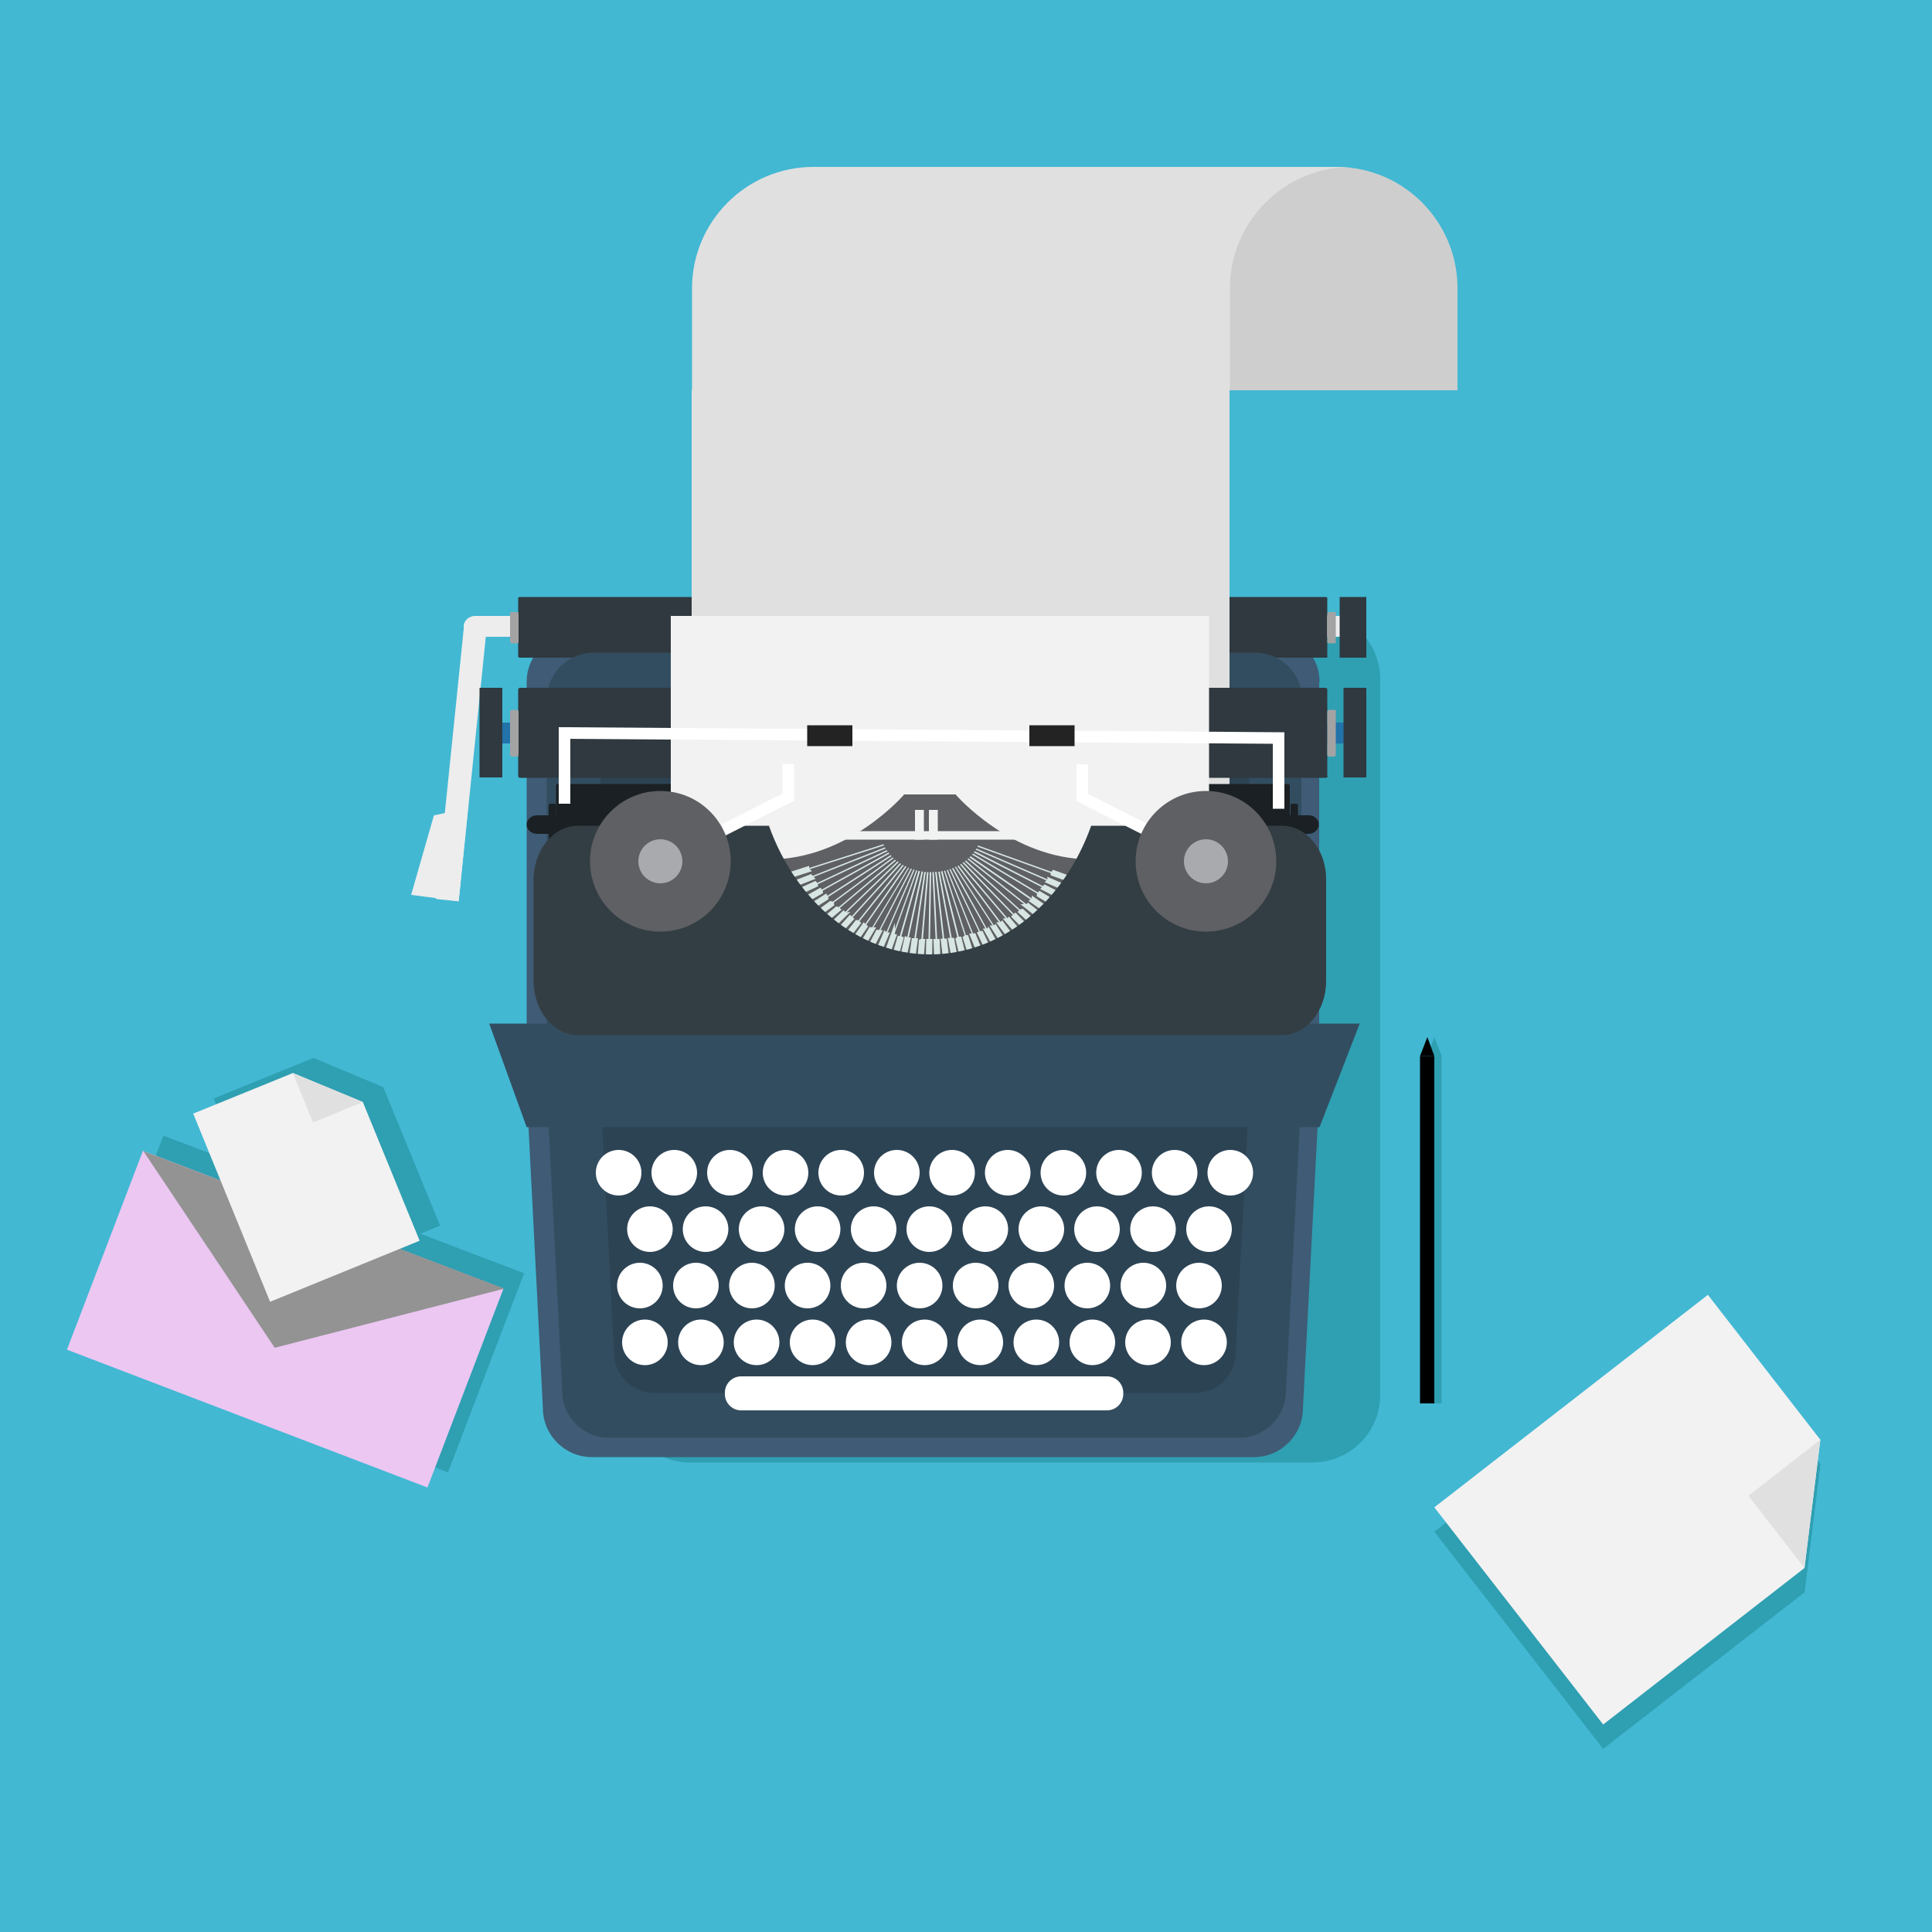 <?xml version="1.0" encoding="utf-8"?>
<!-- Generator: Adobe Illustrator 21.0.0, SVG Export Plug-In . SVG Version: 6.00 Build 0)  -->
<svg version="1.1" id="Layer_1" xmlns="http://www.w3.org/2000/svg" xmlns:xlink="http://www.w3.org/1999/xlink" x="0px" y="0px"
	 viewBox="0 0 500 500" style="enable-background:new 0 0 500 500;" xml:space="preserve">
<style type="text/css">
	.st0{fill:#42B8D3;}
	.st1{fill:#2F9FB2;}
	.st2{fill:#CECECE;}
	.st3{fill:#3F5B75;}
	.st4{fill:#EDEDED;}
	.st5{fill:#2F393F;}
	.st6{fill:#A3A3A3;}
	.st7{fill:#334D60;}
	.st8{fill:#60B29E;}
	.st9{fill:#2C4354;}
	.st10{fill:#E0E0E0;}
	.st11{fill:#2273AA;}
	.st12{fill:#1A2023;}
	.st13{fill:#FFFFFF;}
	.st14{fill:#F2F2F2;}
	.st15{fill:#5E6063;}
	.st16{fill:#D8E6E3;}
	.st17{fill:none;stroke:#D8E6E3;stroke-width:1.2;stroke-miterlimit:22.926;}
	.st18{fill:#F1F2F2;}
	.st19{fill:#333E44;}
	.st20{fill:none;stroke:#FFFFFF;stroke-width:3;stroke-miterlimit:10;}
	.st21{fill:#A8AAAD;}
	.st22{fill:#232323;}
	.st23{fill:#EBC7F2;}
	.st24{fill:#939393;}
</style>
<rect class="st0" width="500" height="500"/>
<rect x="29.3" y="310" transform="matrix(0.934 0.357 -0.357 0.934 125.605 -6.077)" class="st1" width="99.9" height="55.1"/>
<polygon class="st1" points="76.5,344.9 42.4,294 135.8,329.6 "/>
<polygon class="st1" points="113.9,317.2 75.3,333 55.3,284.3 81.1,273.8 99.2,281.4 "/>
<polygon class="st1" points="99.2,281.4 81.1,273.8 86.4,286.6 "/>
<polygon class="st1" points="414.9,452.6 371.2,396.4 442,341.4 471.1,378.9 467,412.1 "/>
<polygon class="st1" points="467,412.1 471.1,378.9 452.5,393.4 "/>
<path class="st1" d="M339.6,378.5H178.7c-9.7,0-17.6-7.9-17.6-17.6V175.8c0-9.7,7.9-17.6,17.6-17.6h160.9c9.7,0,17.6,7.9,17.6,17.6
	V361C357.2,370.7,349.3,378.5,339.6,378.5z"/>
<g>
	<path class="st2" d="M345.9,43.2h-75.4v57.8h106.7V74.6C377.2,57.3,363.2,43.2,345.9,43.2z"/>
	<path class="st3" d="M341.5,176.5c0-7-5.7-12.7-12.7-12.7H149c-7,0-12.7,5.7-12.7,12.7v105.9l4.2,82c0,7,5.7,12.7,12.7,12.7h171.3
		c7,0,12.7-5.7,12.7-12.7l4.2-80.6V176.5z"/>
	<g>
		<g>
			<path class="st4" d="M351.8,162.1c0,1.5-1.4,2.7-3,2.7H123c-1.7,0-3-1.2-3-2.7c0-1.5,1.4-2.7,3-2.7h225.8
				C350.5,159.4,351.8,160.6,351.8,162.1z"/>
			<g>
				
					<rect x="83.8" y="194.7" transform="matrix(0.102 -0.995 0.995 0.102 -89.434 296.182)" class="st4" width="71" height="5.9"/>
				<polygon class="st4" points="118.7,233.2 106.4,231.6 112.3,211 121.1,209.2 				"/>
			</g>
		</g>
		<g>
			<path class="st5" d="M343.6,169.9c0,0.2-0.2,0.3-0.5,0.3H134.6c-0.3,0-0.5-0.1-0.5-0.3v-15.1c0-0.2,0.2-0.3,0.5-0.3h208.4
				c0.3,0,0.5,0.1,0.5,0.3V169.9z"/>
			<path class="st6" d="M345.8,158.7c0-0.2-0.2-0.3-0.5-0.3H344c-0.3,0-0.5,0.1-0.5,0.3v7.5c0,0.2,0.2,0.3,0.5,0.3h1.2
				c0.3,0,0.5-0.1,0.5-0.3V158.7z"/>
			<path class="st6" d="M134.2,158.7c0-0.2-0.2-0.3-0.5-0.3h-1.2c-0.3,0-0.5,0.1-0.5,0.3v7.5c0,0.2,0.2,0.3,0.5,0.3h1.2
				c0.3,0,0.5-0.1,0.5-0.3V158.7z"/>
		</g>
		<rect x="346.7" y="154.5" class="st5" width="6.9" height="15.7"/>
	</g>
	<path class="st7" d="M337,181c0-6.7-5.5-12.1-12.1-12.1H153.6c-6.7,0-12.1,5.5-12.1,12.1v100.9l4,78.1c0,6.7,5.5,12.1,12.1,12.1
		h163.1c6.7,0,12.1-5.5,12.1-12.1l4-76.8V181z"/>
	<path class="st8" d="M341.2,280.9"/>
	<path class="st9" d="M323.2,196.4c0-5.7-4.7-10.4-10.4-10.4h-147c-5.7,0-10.4,4.7-10.4,10.4V283l3.5,67.1c0,5.7,4.7,10.4,10.4,10.4
		h140.1c5.7,0,10.4-4.7,10.4-10.4l3.5-65.9V196.4z"/>
	<path class="st10" d="M318.2,43.2v180.4H179V100.9h0.1V74.6c0-17.3,14.1-31.4,31.4-31.4H318.2z"/>
	<g>
		<path class="st11" d="M351.8,189.7c0,1.5-1.3,2.7-2.9,2.7H128.8c-1.6,0-2.9-1.2-2.9-2.7c0-1.5,1.3-2.7,2.9-2.7h220.1
			C350.5,187,351.8,188.2,351.8,189.7z"/>
		<g>
			<path class="st5" d="M343.6,200.8c0,0.3-0.2,0.5-0.5,0.5H134.6c-0.3,0-0.5-0.2-0.5-0.5v-22.3c0-0.3,0.2-0.5,0.5-0.5h208.4
				c0.3,0,0.5,0.2,0.5,0.5V200.8z"/>
			<path class="st6" d="M345.8,184.2c0-0.3-0.2-0.5-0.5-0.5H344c-0.3,0-0.5,0.2-0.5,0.5v11.1c0,0.3,0.2,0.5,0.5,0.5h1.2
				c0.3,0,0.5-0.2,0.5-0.5V184.2z"/>
			<path class="st6" d="M134.2,184.2c0-0.3-0.2-0.5-0.5-0.5h-1.2c-0.3,0-0.5,0.2-0.5,0.5v11.1c0,0.3,0.2,0.5,0.5,0.5h1.2
				c0.3,0,0.5-0.2,0.5-0.5V184.2z"/>
		</g>
	</g>
	<g>
		<g>
			<path class="st12" d="M341.3,213.4c0,1.3-1.2,2.4-2.7,2.4H139c-1.5,0-2.7-1.1-2.7-2.4c0-1.3,1.2-2.4,2.7-2.4h199.7
				C340.2,211,341.3,212.1,341.3,213.4z"/>
		</g>
		<g>
			<g>
				<path class="st12" d="M333.9,223.5c0,0.2-0.2,0.4-0.4,0.4H144.3c-0.2,0-0.4-0.2-0.4-0.4v-20.2c0-0.2,0.2-0.4,0.4-0.4h189.1
					c0.2,0,0.4,0.2,0.4,0.4V223.5z"/>
			</g>
			<path class="st12" d="M335.9,208.4c0-0.2-0.2-0.4-0.4-0.4h-1.1c-0.2,0-0.4,0.2-0.4,0.4v10.1c0,0.2,0.2,0.4,0.4,0.4h1.1
				c0.2,0,0.4-0.2,0.4-0.4V208.4z"/>
			<path class="st12" d="M143.9,208.4c0-0.2-0.2-0.4-0.4-0.4h-1.1c-0.2,0-0.4,0.2-0.4,0.4v10.1c0,0.2,0.2,0.4,0.4,0.4h1.1
				c0.2,0,0.4-0.2,0.4-0.4V208.4z"/>
		</g>
	</g>
	<g>
		<g>
			<circle class="st13" cx="310.3" cy="332.7" r="5.9"/>
			<circle class="st13" cx="295.9" cy="332.7" r="5.9"/>
			<circle class="st13" cx="281.4" cy="332.7" r="5.9"/>
			<circle class="st13" cx="266.9" cy="332.7" r="5.9"/>
			<circle class="st13" cx="252.5" cy="332.7" r="5.9"/>
			<circle class="st13" cx="238" cy="332.7" r="5.9"/>
			<circle class="st13" cx="223.5" cy="332.7" r="5.9"/>
			<circle class="st13" cx="209" cy="332.7" r="5.9"/>
			<circle class="st13" cx="194.6" cy="332.7" r="5.9"/>
			<circle class="st13" cx="180.1" cy="332.7" r="5.9"/>
			<circle class="st13" cx="165.6" cy="332.7" r="5.9"/>
		</g>
		<g>
			<circle class="st13" cx="318.4" cy="303.5" r="5.9"/>
			<circle class="st13" cx="304" cy="303.5" r="5.9"/>
			<circle class="st13" cx="289.6" cy="303.5" r="5.9"/>
			<circle class="st13" cx="275.2" cy="303.5" r="5.9"/>
			<circle class="st13" cx="260.8" cy="303.5" r="5.9"/>
			<circle class="st13" cx="246.4" cy="303.5" r="5.9"/>
			<circle class="st13" cx="232.1" cy="303.5" r="5.9"/>
			<circle class="st13" cx="217.7" cy="303.5" r="5.9"/>
			<circle class="st13" cx="203.3" cy="303.5" r="5.9"/>
			<circle class="st13" cx="188.9" cy="303.5" r="5.9"/>
			<circle class="st13" cx="174.5" cy="303.5" r="5.9"/>
			<circle class="st13" cx="160.1" cy="303.5" r="5.9"/>
		</g>
		<g>
			<circle class="st13" cx="311.6" cy="347.4" r="5.9"/>
			<circle class="st13" cx="297.1" cy="347.4" r="5.9"/>
			<circle class="st13" cx="282.7" cy="347.4" r="5.9"/>
			<circle class="st13" cx="268.2" cy="347.4" r="5.9"/>
			<circle class="st13" cx="253.7" cy="347.4" r="5.9"/>
			<circle class="st13" cx="239.3" cy="347.4" r="5.9"/>
			<circle class="st13" cx="224.8" cy="347.4" r="5.9"/>
			<circle class="st13" cx="210.3" cy="347.4" r="5.9"/>
			<circle class="st13" cx="195.8" cy="347.4" r="5.9"/>
			<circle class="st13" cx="181.4" cy="347.4" r="5.9"/>
			<circle class="st13" cx="166.9" cy="347.4" r="5.9"/>
		</g>
		<g>
			<circle class="st13" cx="312.9" cy="318.1" r="5.9"/>
			<circle class="st13" cx="298.4" cy="318.1" r="5.9"/>
			<circle class="st13" cx="283.9" cy="318.1" r="5.9"/>
			<circle class="st13" cx="269.5" cy="318.1" r="5.9"/>
			<circle class="st13" cx="255" cy="318.1" r="5.9"/>
			<circle class="st13" cx="240.5" cy="318.1" r="5.9"/>
			<circle class="st13" cx="226.1" cy="318.1" r="5.9"/>
			<circle class="st13" cx="211.6" cy="318.1" r="5.9"/>
			<circle class="st13" cx="197.1" cy="318.1" r="5.9"/>
			<circle class="st13" cx="182.6" cy="318.1" r="5.9"/>
			<circle class="st13" cx="168.2" cy="318.1" r="5.9"/>
		</g>
		<path class="st13" d="M290.7,360.4c0-2.3-1.9-4.2-4.2-4.2h-94.7c-2.3,0-4.2,1.9-4.2,4.2v0.4c0,2.3,1.9,4.2,4.2,4.2h94.7
			c2.3,0,4.2-1.9,4.2-4.2V360.4z"/>
	</g>
	<polygon class="st7" points="126.6,264.9 136.3,291.7 341.5,291.7 351.9,264.9 	"/>
	<rect x="173.6" y="159.4" class="st14" width="139.3" height="64.1"/>
	<path class="st15" d="M247.3,205.6h-6.7H234c0,0-14.3,16.8-34.8,16.8l9.5,22.6l32,11.7l32-11.7l9.5-22.6
		C261.7,222.4,247.3,205.6,247.3,205.6z"/>
	<g>
		<g>
			<path class="st16" d="M229.2,219.6l-24.6,9.7c-0.1-0.1-0.1-0.2-0.2-0.3l24.6-9.7C229.1,219.4,229.2,219.5,229.2,219.6z"/>
			<path class="st16" d="M229.7,220.3L206,231.5c-0.1-0.1-0.1-0.2-0.2-0.3l23.7-11.2C229.6,220.1,229.6,220.2,229.7,220.3z"/>
			<path class="st16" d="M230.2,220.9l-22.7,12.6c-0.1-0.1-0.1-0.2-0.2-0.3l22.7-12.6C230,220.8,230.1,220.9,230.2,220.9z"/>
			<path class="st16" d="M230.7,221.6l-21.6,13.9c-0.1-0.1-0.2-0.2-0.2-0.3l21.6-13.9C230.6,221.4,230.7,221.5,230.7,221.6z"/>
			<path class="st16" d="M231.3,222.1l-20.4,15.1c-0.1-0.1-0.2-0.2-0.3-0.2l20.4-15.1C231.1,222,231.2,222.1,231.3,222.1z"/>
			<path class="st16" d="M231.9,222.7l-19.2,16.2c-0.1-0.1-0.2-0.2-0.3-0.2l19.2-16.2C231.7,222.5,231.8,222.6,231.9,222.7z"/>
			<path class="st16" d="M232.6,223.1l-17.9,17.3c-0.1-0.1-0.2-0.1-0.3-0.2l17.9-17.3C232.4,223,232.5,223.1,232.6,223.1z"/>
			<path class="st16" d="M233.2,223.6l-16.5,18.2c-0.1-0.1-0.2-0.1-0.3-0.2l16.5-18.2C233,223.5,233.1,223.5,233.2,223.6z"/>
			<path class="st16" d="M233.9,224l-15.1,19c-0.1-0.1-0.2-0.1-0.3-0.2l15.1-19C233.7,223.9,233.8,223.9,233.9,224z"/>
			<path class="st16" d="M234.6,224.3l-13.7,19.8c-0.1-0.1-0.2-0.1-0.3-0.2l13.7-19.8C234.4,224.2,234.5,224.3,234.6,224.3z"/>
			<path class="st16" d="M235.3,224.6L223,245.1c-0.1,0-0.2-0.1-0.3-0.1l12.3-20.4C235.1,224.5,235.2,224.6,235.3,224.6z"/>
			<path class="st16" d="M236,224.9l-10.8,21c-0.1,0-0.2-0.1-0.3-0.1l10.8-21C235.8,224.8,235.9,224.8,236,224.9z"/>
			<path class="st16" d="M236.7,225.1l-9.3,21.5c-0.1,0-0.2-0.1-0.3-0.1l9.3-21.5C236.5,225,236.6,225.1,236.7,225.1z"/>
			<path class="st16" d="M237.4,225.3l-7.9,21.9c-0.1,0-0.2-0.1-0.3-0.1l7.9-21.9C237.2,225.2,237.3,225.3,237.4,225.3z"/>
			<path class="st16" d="M238.1,225.5l-6.4,22.3c-0.1,0-0.2,0-0.4-0.1l6.4-22.3C237.9,225.4,238,225.4,238.1,225.5z"/>
			<path class="st16" d="M238.9,225.6l-4.9,22.5c-0.1,0-0.2,0-0.4-0.1l4.9-22.5C238.6,225.5,238.7,225.6,238.9,225.6z"/>
			<path class="st16" d="M239.6,225.7l-3.4,22.7c-0.1,0-0.2,0-0.4,0l3.4-22.7C239.3,225.6,239.5,225.6,239.6,225.7z"/>
			<path class="st16" d="M240.3,225.7l-1.9,22.8c-0.1,0-0.2,0-0.4,0l1.9-22.8C240.1,225.7,240.2,225.7,240.3,225.7z"/>
			<path class="st16" d="M241,225.7l-0.4,22.9c-0.1,0-0.2,0-0.4,0l0.4-22.9C240.8,225.7,240.9,225.7,241,225.7L241,225.7z"/>
			<path class="st16" d="M241.7,225.7l1.1,22.9c-0.1,0-0.2,0-0.4,0l-1.1-22.9C241.5,225.7,241.6,225.7,241.7,225.7z"/>
			<path class="st16" d="M242.4,225.6l2.6,22.8c-0.1,0-0.2,0-0.4,0l-2.6-22.8C242.2,225.7,242.3,225.7,242.4,225.6z"/>
			<path class="st16" d="M243.2,225.6l4.1,22.6c-0.1,0-0.2,0-0.4,0l-4.1-22.6C242.9,225.6,243,225.6,243.2,225.6z"/>
			<path class="st16" d="M243.9,225.4l5.6,22.4c-0.1,0-0.2,0-0.4,0.1l-5.6-22.4C243.6,225.5,243.8,225.5,243.9,225.4z"/>
			<path class="st16" d="M244.6,225.3l7.1,22.1c-0.1,0-0.2,0.1-0.3,0.1l-7.1-22.1C244.4,225.3,244.5,225.3,244.6,225.3z"/>
			<path class="st16" d="M245.3,225.1l8.6,21.7c-0.1,0-0.2,0.1-0.3,0.1l-8.6-21.7C245.1,225.2,245.2,225.1,245.3,225.1z"/>
			<path class="st16" d="M246,224.9l10.1,21.3c-0.1,0-0.2,0.1-0.3,0.1L245.7,225C245.8,224.9,245.9,224.9,246,224.9z"/>
			<path class="st16" d="M246.7,224.6l11.5,20.8c-0.1,0-0.2,0.1-0.3,0.1l-11.5-20.7C246.5,224.7,246.6,224.6,246.7,224.6z"/>
			<path class="st16" d="M247.4,224.3l13,20.1c-0.1,0.1-0.2,0.1-0.3,0.1l-13-20.1C247.2,224.4,247.3,224.3,247.4,224.3z"/>
			<path class="st16" d="M248.1,224l14.4,19.4c-0.1,0.1-0.2,0.1-0.3,0.2l-14.4-19.4C247.9,224.1,248,224,248.1,224z"/>
			<path class="st16" d="M248.8,223.6l15.8,18.6c-0.1,0.1-0.2,0.1-0.3,0.2l-15.8-18.6C248.5,223.7,248.6,223.6,248.8,223.6z"/>
			<path class="st16" d="M249.4,223.1l17.2,17.8c-0.1,0.1-0.2,0.1-0.3,0.2l-17.2-17.8C249.2,223.3,249.3,223.2,249.4,223.1z"/>
			<path class="st16" d="M250,222.7l18.5,16.8c-0.1,0.1-0.2,0.1-0.3,0.2l-18.5-16.8C249.8,222.8,249.9,222.7,250,222.7z"/>
			<path class="st16" d="M250.6,222.1l19.8,15.7c-0.1,0.1-0.2,0.2-0.3,0.2l-19.8-15.7C250.5,222.3,250.6,222.2,250.6,222.1z"/>
			<path class="st16" d="M251.2,221.6l21,14.5c-0.1,0.1-0.2,0.2-0.3,0.3l-21-14.5C251.1,221.7,251.1,221.6,251.2,221.6z"/>
			<path class="st16" d="M251.8,220.9l22.2,13.3c-0.1,0.1-0.2,0.2-0.2,0.3l-22.2-13.3C251.6,221.1,251.7,221,251.8,220.9z"/>
			<path class="st16" d="M252.3,220.3l23.2,11.9c-0.1,0.1-0.1,0.2-0.2,0.3L252,220.6C252.1,220.5,252.2,220.4,252.3,220.3z"/>
			<path class="st16" d="M252.7,219.6l24.2,10.5c-0.1,0.1-0.1,0.2-0.2,0.3l-24.2-10.5C252.6,219.8,252.6,219.7,252.7,219.6z"/>
			<path class="st16" d="M253.1,218.8l25,9c-0.1,0.1-0.1,0.2-0.2,0.3l-25-9C253,219.1,253.1,219,253.1,218.8z"/>
			<path class="st16" d="M228.8,218.8l-25.4,8.1c-0.1-0.1-0.1-0.2-0.2-0.3l25.4-8.1C228.7,218.6,228.8,218.7,228.8,218.8z"/>
		</g>
		<g>
			<path class="st16" d="M274.7,232.2v-0.4l0.8,0.4c-0.1,0.1-0.1,0.2-0.2,0.3L274.7,232.2L274.7,232.2z M274.7,229.5v-0.4l2.2,0.9
				c-0.1,0.1-0.1,0.2-0.2,0.3L274.7,229.5L274.7,229.5z M274.7,227v-0.4l3.4,1.2c-0.1,0.1-0.1,0.2-0.2,0.3L274.7,227z M274.7,226.6
				v0.4l-2.2-0.8c0-0.1,0.1-0.1,0.1-0.2l0.1-0.2L274.7,226.6L274.7,226.6z M274.7,229.1v0.4l-2.6-1.1V228L274.7,229.1L274.7,229.1z
				 M274.7,231.8v0.4l-2.6-1.4v-0.4L274.7,231.8L274.7,231.8z M272.1,236.3V236l0.2,0.1L272.1,236.3L272.1,236.3z M272.1,233.5v-0.4
				l1.9,1.1c-0.1,0.1-0.2,0.2-0.2,0.3L272.1,233.5z M272.1,228v0.4l-0.6-0.3c0.1-0.1,0.1-0.2,0.2-0.3L272.1,228L272.1,228z
				 M272.1,230.5v0.4l-1.9-1c0.1-0.1,0.1-0.2,0.2-0.3L272.1,230.5L272.1,230.5z M272.1,233.1v0.4l-2.4-1.5v-0.4L272.1,233.1
				L272.1,233.1z M272.1,236v0.3l-0.1,0.1l-2.3-1.6v-0.4L272.1,236L272.1,236z M269.6,237.7v-0.5l0.8,0.6c-0.1,0.1-0.2,0.2-0.3,0.2
				L269.6,237.7z M269.6,231.7v0.4l-0.8-0.5c0.1-0.1,0.2-0.2,0.2-0.3L269.6,231.7L269.6,231.7z M269.6,234.3v0.4l-1.7-1.2v-0.4
				L269.6,234.3L269.6,234.3z M269.6,237.2v0.5l-1.7-1.3v-0.5L269.6,237.2L269.6,237.2z M268,239.4v-0.5l0.6,0.5
				c-0.1,0.1-0.2,0.1-0.3,0.2L268,239.4z M268,233.2v0.4l-0.6-0.4c0.1-0.1,0.2-0.2,0.3-0.3L268,233.2L268,233.2z M268,235.9v0.5
				l-1.8-1.4v-0.5L268,235.9L268,235.9z M268,238.9v0.5l-1.8-1.6v-0.5L268,238.9L268,238.9z M266.2,241v-0.5l0.4,0.4
				C266.5,241,266.4,241,266.2,241L266.2,241z M266.2,234.5v0.5l-0.4-0.3c0.1-0.1,0.2-0.2,0.3-0.2L266.2,234.5L266.2,234.5z
				 M266.2,237.3v0.5l-1.8-1.7v-0.3l0.1-0.1L266.2,237.3L266.2,237.3z M266.2,240.5v0.5l-1.8-1.9v-0.5L266.2,240.5L266.2,240.5z
				 M264.4,242.3V242l0.2,0.2L264.4,242.3z M264.4,235.9v0.3l-0.2-0.2L264.4,235.9L264.4,235.9z M264.4,238.6v0.5l-0.8-0.9v-0.5
				L264.4,238.6L264.4,238.6z M264.4,242v0.3l-0.1,0.1l-0.7-0.8V241L264.4,242z M263.6,237.7v0.5l-1-1c0.1-0.1,0.2-0.1,0.3-0.2
				L263.6,237.7L263.6,237.7z M263.6,241v0.5l-1.9-2.2v-0.5L263.6,241L263.6,241z M261.6,242.8v-0.6l0.8,1.1
				c-0.1,0.1-0.2,0.1-0.3,0.2L261.6,242.8z M261.6,238.8v0.5l-0.8-1c0.1-0.1,0.2-0.1,0.3-0.2L261.6,238.8L261.6,238.8z M261.6,242.2
				v0.6l-1.9-2.6v-0.6L261.6,242.2L261.6,242.2z M259.7,244v-0.7l0.7,1c-0.1,0.1-0.2,0.1-0.3,0.1L259.7,244z M259.7,239.6v0.6
				l-0.7-0.9c0.1-0.1,0.2-0.1,0.3-0.2L259.7,239.6L259.7,239.6z M259.7,243.4v0.7l-2-3.1v-0.7L259.7,243.4L259.7,243.4z
				 M257.7,245.2v-0.7l0.5,0.9c-0.1,0-0.2,0.1-0.3,0.1L257.7,245.2z M257.7,240.3v0.7l-0.5-0.8c0.1,0,0.2-0.1,0.3-0.1L257.7,240.3
				L257.7,240.3z M257.7,244.4l-2-3.6v0.7l2,3.6V244.4L257.7,244.4z M255.7,246.3v-0.8l0.3,0.7C256,246.2,255.8,246.2,255.7,246.3
				L255.7,246.3z M255.7,240.8v0.7l-0.3-0.6C255.5,240.9,255.6,240.9,255.7,240.8L255.7,240.8L255.7,240.8z M255.7,245.4l-1.9-3.9
				l-0.2,0.1v0.4l2,4.3V245.4L255.7,245.4z M253.7,246.9v-0.5l0.2,0.4L253.7,246.9z M253.7,241.6v0.4l-0.2-0.4
				C253.6,241.6,253.7,241.6,253.7,241.6L253.7,241.6z M253.7,246.4v0.5l-0.2,0l-1.9-4.7v0c0.1,0,0.2-0.1,0.3-0.1L253.7,246.4
				L253.7,246.4z M251.7,247.4L251.7,247.4L251.7,247.4L251.7,247.4z M251.7,242.2L251.7,242.2L251.7,242.2L251.7,242.2L251.7,242.2
				z M251.7,247.4L251.7,247.4c-0.1,0.1-0.2,0.1-0.3,0.1l-1.5-4.8c0.1,0,0.2-0.1,0.3-0.1L251.7,247.4L251.7,247.4z M229.3,247.2
				v-0.3l1.6-4.5c0.1,0,0.2,0.1,0.3,0.1l-1.7,4.8L229.3,247.2L229.3,247.2z M229.3,242.2v-0.2l0.1,0L229.3,242.2L229.3,242.2z
				 M233.2,242.9l-1.4,4.9c-0.1,0-0.2,0-0.4-0.1l1.4-4.9C232.9,242.8,233,242.8,233.2,242.9L233.2,242.9z M235,243.2l-1.1,4.9
				c-0.1,0-0.2,0-0.4-0.1l1.1-4.9C234.8,243.2,234.9,243.2,235,243.2L235,243.2z M236.9,243.4l-0.7,5c-0.1,0-0.2,0-0.4,0l0.7-5
				C236.7,243.4,236.8,243.4,236.9,243.4L236.9,243.4z M238.8,243.6l-0.4,5c-0.1,0-0.2,0-0.4,0l0.4-5
				C238.6,243.5,238.7,243.6,238.8,243.6L238.8,243.6z M240.7,243.6l-0.1,5c-0.1,0-0.2,0-0.4,0l0.1-5
				C240.5,243.6,240.6,243.6,240.7,243.6L240.7,243.6z M242.6,243.6l0.2,5c-0.1,0-0.2,0-0.4,0l-0.2-5
				C242.4,243.6,242.5,243.6,242.6,243.6L242.6,243.6z M244.5,243.5l0.6,5c-0.1,0-0.2,0-0.4,0l-0.6-5
				C244.3,243.5,244.4,243.5,244.5,243.5L244.5,243.5z M246.4,243.3l0.9,4.9c-0.1,0-0.2,0-0.4,0l-0.9-4.9
				C246.1,243.3,246.3,243.3,246.4,243.3L246.4,243.3z M248.3,243l1.2,4.9c-0.1,0-0.2,0-0.4,0.1l-1.2-4.9
				C248,243,248.1,243,248.3,243z M229.3,241.9v0.2l-1.9,4.5l-0.1,0v-0.7l1.8-4.1C229.1,241.9,229.2,241.9,229.3,241.9L229.3,241.9z
				 M229.3,246.9v0.3l-0.1,0L229.3,246.9L229.3,246.9z M227.3,241.8v-0.6c0.1,0,0.2,0.1,0.3,0.1L227.3,241.8z M227.3,241.2v0.6
				l-2,3.9V245L227.3,241.2L227.3,241.2L227.3,241.2z M227.3,245.9v0.7l-0.3-0.1L227.3,245.9L227.3,245.9z M225.3,241.3l0.4-0.7
				c-0.1,0-0.2-0.1-0.3-0.1l-0.1,0.2V241.3z M225.3,240.6v0.7l-2,3.3v-0.7L225.3,240.6L225.3,240.6z M225.3,245v0.8l-0.1,0.2
				c-0.1,0-0.2-0.1-0.3-0.1L225.3,245L225.3,245z M223.3,240.6l0.6-0.9c-0.1-0.1-0.2-0.1-0.3-0.2l-0.3,0.4V240.6z M223.3,240v0.6
				l-2,2.8v-0.6L223.3,240L223.3,240z M223.3,243.9v0.7l-0.3,0.4c-0.1,0-0.2-0.1-0.3-0.1L223.3,243.9L223.3,243.9z M221.3,239.8
				v-0.6l0.4-0.6c0.1,0.1,0.2,0.1,0.3,0.2L221.3,239.8z M221.3,239.2v0.6l-2.5,3.2c-0.1,0-0.2-0.1-0.2-0.1v-0.1L221.3,239.2
				L221.3,239.2z M221.3,242.8l-0.8,1.1c0.1,0.1,0.2,0.1,0.3,0.2l0.4-0.6V242.8L221.3,242.8z M218.5,239.8l1.8-2
				c-0.1-0.1-0.2-0.1-0.3-0.2l-1.5,1.6V239.8L218.5,239.8z M218.5,236.7v-0.1V236.7L218.5,236.7z M218.5,236.6v0.1l-1.9,1.8V238
				l1.6-1.6C218.4,236.5,218.5,236.5,218.5,236.6L218.5,236.6z M218.5,239.2v0.5l-1.8,2l0,0v-0.5L218.5,239.2L218.5,239.2z
				 M218.5,242.7v0.1V242.7L218.5,242.7L218.5,242.7z M216.7,235.6v-0.5c0.1,0.1,0.2,0.1,0.3,0.2L216.7,235.6z M216.7,235.1v0.5
				l-1.8,1.5v-0.5L216.7,235.1L216.7,235.1L216.7,235.1z M216.7,238v0.5l-1.8,1.7v-0.5L216.7,238L216.7,238z M216.7,241.3v0.5
				c-0.1-0.1-0.2-0.1-0.3-0.2L216.7,241.3L216.7,241.3z M214.9,234.3v-0.4l0.2-0.2c0.1,0.1,0.2,0.2,0.3,0.2L214.9,234.3z
				 M214.9,233.9v0.4l-1.7,1.3v-0.4L214.9,233.9L214.9,233.9z M214.9,236.6v0.5l-1.7,1.5v-0.5L214.9,236.6L214.9,236.6z
				 M214.9,239.7v0.5l-0.2,0.2c-0.1-0.1-0.2-0.1-0.3-0.2L214.9,239.7L214.9,239.7z M213.2,232.9v-0.4l0.4-0.3
				c0.1,0.1,0.2,0.2,0.2,0.3L213.2,232.9z M213.2,232.5v0.4l-2.5,1.6v-0.4L213.2,232.5L213.2,232.5z M213.2,235.1v0.4l-2.3,1.7
				c-0.1-0.1-0.2-0.1-0.2-0.2v0L213.2,235.1L213.2,235.1z M213.2,238.1v0.5l-0.4,0.3c-0.1-0.1-0.2-0.2-0.3-0.2L213.2,238.1
				L213.2,238.1z M210.7,231.8v-0.4l1.6-0.9c0.1,0.1,0.1,0.2,0.2,0.3L210.7,231.8L210.7,231.8z M210.7,229.3v-0.4l0.3-0.1
				c0.1,0.1,0.1,0.2,0.2,0.3L210.7,229.3z M210,227.2l-2.1,0.8v-0.4l1.9-0.8C209.9,227,209.9,227.1,210,227.2L210,227.2z
				 M210.7,228.9v0.4l-2.8,1.3v-0.4L210.7,228.9L210.7,228.9z M210.7,231.4v0.4l-2.8,1.5v-0.4L210.7,231.4L210.7,231.4z
				 M210.7,234.1v0.4l-1.5,1c-0.1-0.1-0.2-0.2-0.2-0.3L210.7,234.1L210.7,234.1z M210.7,237L210.7,237L210.7,237L210.7,237
				L210.7,237z M207.9,225.5v-0.4l0.9-0.3l0,0.1c0,0.1,0.1,0.1,0.1,0.2L207.9,225.5z M207.9,228l-3.3,1.3c-0.1-0.1-0.1-0.2-0.2-0.3
				l3.4-1.4V228L207.9,228z M207.9,225.2v0.4l-4.5,1.4c-0.1-0.1-0.1-0.2-0.2-0.3L207.9,225.2L207.9,225.2z M207.9,230.2v0.4
				l-1.9,0.9c-0.1-0.1-0.1-0.2-0.2-0.3L207.9,230.2L207.9,230.2z M207.9,232.9v0.4l-0.4,0.2c-0.1-0.1-0.1-0.2-0.2-0.3L207.9,232.9z"
				/>
			<path class="st17" d="M210,227.2l-5.4,2.1c-0.1-0.1-0.1-0.2-0.2-0.3l5.4-2.1C209.9,227,209.9,227.1,210,227.2L210,227.2z
				 M211.1,229l-5.2,2.4c-0.1-0.1-0.1-0.2-0.2-0.3l5.2-2.4C211,228.8,211.1,228.9,211.1,229L211.1,229z M212.4,230.8l-5,2.8
				c-0.1-0.1-0.1-0.2-0.2-0.3l5-2.8C212.3,230.6,212.4,230.7,212.4,230.8L212.4,230.8z M213.8,232.4l-4.7,3
				c-0.1-0.1-0.2-0.2-0.2-0.3l4.7-3C213.7,232.3,213.8,232.3,213.8,232.4L213.8,232.4z M215.3,234l-4.5,3.3
				c-0.1-0.1-0.2-0.2-0.3-0.2l4.5-3.3C215.2,233.8,215.3,233.9,215.3,234L215.3,234z M216.9,235.4l-4.2,3.5
				c-0.1-0.1-0.2-0.2-0.3-0.2l4.2-3.5C216.8,235.2,216.8,235.3,216.9,235.4L216.9,235.4z M218.6,236.6l-3.9,3.8
				c-0.1-0.1-0.2-0.1-0.3-0.2l3.9-3.8C218.4,236.5,218.5,236.6,218.6,236.6L218.6,236.6z M220.3,237.8l-3.6,4
				c-0.1-0.1-0.2-0.1-0.3-0.2l3.6-4C220.1,237.7,220.2,237.7,220.3,237.8L220.3,237.8z M222.1,238.9l-3.3,4.2
				c-0.1-0.1-0.2-0.1-0.3-0.2l3.3-4.2C221.9,238.7,222,238.8,222.1,238.9L222.1,238.9z M223.9,239.8l-3,4.3
				c-0.1-0.1-0.2-0.1-0.3-0.2l3-4.3C223.7,239.7,223.8,239.7,223.9,239.8L223.9,239.8z M225.7,240.6l-2.7,4.5
				c-0.1,0-0.2-0.1-0.3-0.1l2.7-4.5C225.5,240.5,225.6,240.6,225.7,240.6L225.7,240.6z M227.5,241.3l-2.4,4.6
				c-0.1,0-0.2-0.1-0.3-0.1l2.4-4.6C227.3,241.2,227.4,241.3,227.5,241.3L227.5,241.3z M229.4,241.9l-2,4.7c-0.1,0-0.2-0.1-0.3-0.1
				l2-4.7C229.2,241.9,229.3,241.9,229.4,241.9L229.4,241.9z M231.3,242.4l-1.7,4.8c-0.1,0-0.2-0.1-0.3-0.1l1.7-4.8
				C231,242.4,231.2,242.4,231.3,242.4L231.3,242.4z M233.2,242.9l-1.4,4.9c-0.1,0-0.2,0-0.4-0.1l1.4-4.9
				C232.9,242.8,233,242.8,233.2,242.9L233.2,242.9z M235,243.2l-1.1,4.9c-0.1,0-0.2,0-0.4-0.1l1.1-4.9
				C234.8,243.2,234.9,243.2,235,243.2L235,243.2z M236.9,243.4l-0.7,5c-0.1,0-0.2,0-0.4,0l0.7-5
				C236.7,243.4,236.8,243.4,236.9,243.4L236.9,243.4z M238.8,243.6l-0.4,5c-0.1,0-0.2,0-0.4,0l0.4-5
				C238.6,243.5,238.7,243.6,238.8,243.6L238.8,243.6z M240.7,243.6l-0.1,5c-0.1,0-0.2,0-0.4,0l0.1-5
				C240.5,243.6,240.6,243.6,240.7,243.6L240.7,243.6z M242.6,243.6l0.2,5c-0.1,0-0.2,0-0.4,0l-0.2-5
				C242.4,243.6,242.5,243.6,242.6,243.6L242.6,243.6z M244.5,243.5l0.6,5c-0.1,0-0.2,0-0.4,0l-0.6-5
				C244.3,243.5,244.4,243.5,244.5,243.5L244.5,243.5z M246.4,243.3l0.9,4.9c-0.1,0-0.2,0-0.4,0l-0.9-4.9
				C246.1,243.3,246.3,243.3,246.4,243.3L246.4,243.3z M248.3,243l1.2,4.9c-0.1,0-0.2,0-0.4,0.1l-1.2-4.9
				C248,243,248.1,243,248.3,243L248.3,243z M250.1,242.6l1.5,4.8c-0.1,0-0.2,0.1-0.3,0.1l-1.5-4.8
				C249.9,242.6,250,242.6,250.1,242.6L250.1,242.6z M252,242.1l1.9,4.7c-0.1,0-0.2,0.1-0.3,0.1l-1.9-4.7
				C251.8,242.2,251.9,242.1,252,242.1L252,242.1z M253.9,241.5l2.2,4.6c-0.1,0-0.2,0.1-0.3,0.1l-2.2-4.6
				C253.6,241.6,253.8,241.5,253.9,241.5L253.9,241.5z M255.7,240.8l2.5,4.5c-0.1,0-0.2,0.1-0.3,0.1l-2.5-4.5
				C255.5,240.9,255.6,240.9,255.7,240.8L255.7,240.8z M257.5,240l2.8,4.4c-0.1,0.1-0.2,0.1-0.3,0.1l-2.8-4.4
				C257.3,240.1,257.4,240.1,257.5,240L257.5,240z M259.3,239.1l3.1,4.2c-0.1,0.1-0.2,0.1-0.3,0.2l-3.1-4.2
				C259.1,239.3,259.2,239.2,259.3,239.1L259.3,239.1z M261.1,238.1l3.5,4.1c-0.1,0.1-0.2,0.1-0.3,0.2l-3.5-4.1
				C260.9,238.3,261,238.2,261.1,238.1L261.1,238.1z M262.8,237l3.8,3.9c-0.1,0.1-0.2,0.1-0.3,0.2l-3.8-3.9
				C262.6,237.1,262.7,237.1,262.8,237L262.8,237z M264.5,235.8l4,3.7c-0.1,0.1-0.2,0.1-0.3,0.2l-4-3.7
				C264.3,235.9,264.4,235.8,264.5,235.8L264.5,235.8z M266.1,234.4l4.3,3.4c-0.1,0.1-0.2,0.2-0.3,0.2l-4.3-3.4
				C265.9,234.6,266,234.5,266.1,234.4L266.1,234.4z M267.6,232.9l4.6,3.2c-0.1,0.1-0.2,0.2-0.3,0.3l-4.6-3.2
				C267.5,233.1,267.6,233,267.6,232.9L267.6,232.9z M269.1,231.3l4.8,2.9c-0.1,0.1-0.2,0.2-0.2,0.3l-4.8-2.9
				C268.9,231.5,269,231.4,269.1,231.3L269.1,231.3z M270.4,229.6l5.1,2.6c-0.1,0.1-0.1,0.2-0.2,0.3l-5.1-2.6
				C270.3,229.8,270.3,229.7,270.4,229.6L270.4,229.6z M271.6,227.8l5.3,2.3c-0.1,0.1-0.1,0.2-0.2,0.3l-5.3-2.3
				C271.5,228,271.6,227.9,271.6,227.8L271.6,227.8z M272.7,225.8l5.5,2c-0.1,0.1-0.1,0.2-0.2,0.3l-5.5-2c0-0.1,0.1-0.1,0.1-0.2
				L272.7,225.8L272.7,225.8z M209,225.2l-5.6,1.8c-0.1-0.1-0.1-0.2-0.2-0.3l5.6-1.8l0,0.1C208.9,225,208.9,225.1,209,225.2z"/>
		</g>
	</g>
	<g>
		<rect x="197.1" y="215.1" class="st18" width="85.2" height="2.2"/>
		<g>
			<rect x="236.8" y="209.6" class="st18" width="2.3" height="7.7"/>
			<rect x="240.4" y="209.6" class="st18" width="2.3" height="7.7"/>
		</g>
	</g>
	<path class="st19" d="M331.8,213.7h-49.4c-7,19.6-23,33.3-41.7,33.3S206,233.3,199,213.7h-49.4c-6.4,0-11.5,6.3-11.5,14v26.2
		c0,7.7,5.2,14,11.5,14h182.1c6.4,0,11.5-6.3,11.5-14v-26.2C343.3,220,338.1,213.7,331.8,213.7z"/>
	<polyline class="st20" points="170.9,223.1 204,206.3 204,197.7 	"/>
	<polyline class="st20" points="313.1,223.1 280.1,206.4 280.1,197.8 	"/>
	<g>
		<circle class="st15" cx="170.9" cy="222.9" r="18.2"/>
		<circle class="st21" cx="170.9" cy="222.9" r="5.7"/>
	</g>
	<rect x="124.1" y="178" class="st5" width="5.9" height="23.2"/>
	<rect x="347.7" y="178" class="st5" width="5.9" height="23.2"/>
	<polyline class="st20" points="146.1,208 146.1,189.7 330.9,191 330.9,209.3 	"/>
	<rect x="208.9" y="187.7" class="st22" width="11.7" height="5.4"/>
	<rect x="266.4" y="187.7" class="st22" width="11.7" height="5.4"/>
	<g>
		<circle class="st15" cx="312.1" cy="222.9" r="18.2"/>
		<circle class="st21" cx="312.1" cy="222.9" r="5.7"/>
	</g>
	<path class="st10" d="M318.3,74.6c0-17.3,14.1-31.4,31.4-31.4H210.4v57.8h107.9V74.6z"/>
</g>
<g>
	<polygon class="st14" points="414.9,446.3 371.2,390.1 442,335.1 471.1,372.6 467,405.8 	"/>
	<polygon class="st10" points="467,405.8 471.1,372.6 452.5,387.1 	"/>
</g>
<rect x="369.4" y="273.3" class="st1" width="3.7" height="89.9"/>
<polygon class="st1" points="371.2,268.4 369.4,273.3 373.1,273.3 "/>
<g>
	
		<rect x="24" y="313.9" transform="matrix(0.934 0.357 -0.357 0.934 126.64 -3.917)" class="st23" width="99.9" height="55.1"/>
	<polygon class="st24" points="71.1,348.8 37.1,297.9 130.5,333.5 	"/>
</g>
<g>
	<polygon class="st14" points="108.6,321.1 69.9,336.9 50,288.2 75.8,277.7 93.9,285.2 	"/>
	<polygon class="st10" points="93.9,285.2 75.8,277.7 81,290.5 	"/>
</g>
<g>
	<rect x="367.5" y="273.3" width="3.7" height="89.9"/>
	<polygon points="369.4,268.4 367.5,273.3 371.2,273.3 	"/>
</g>
</svg>
